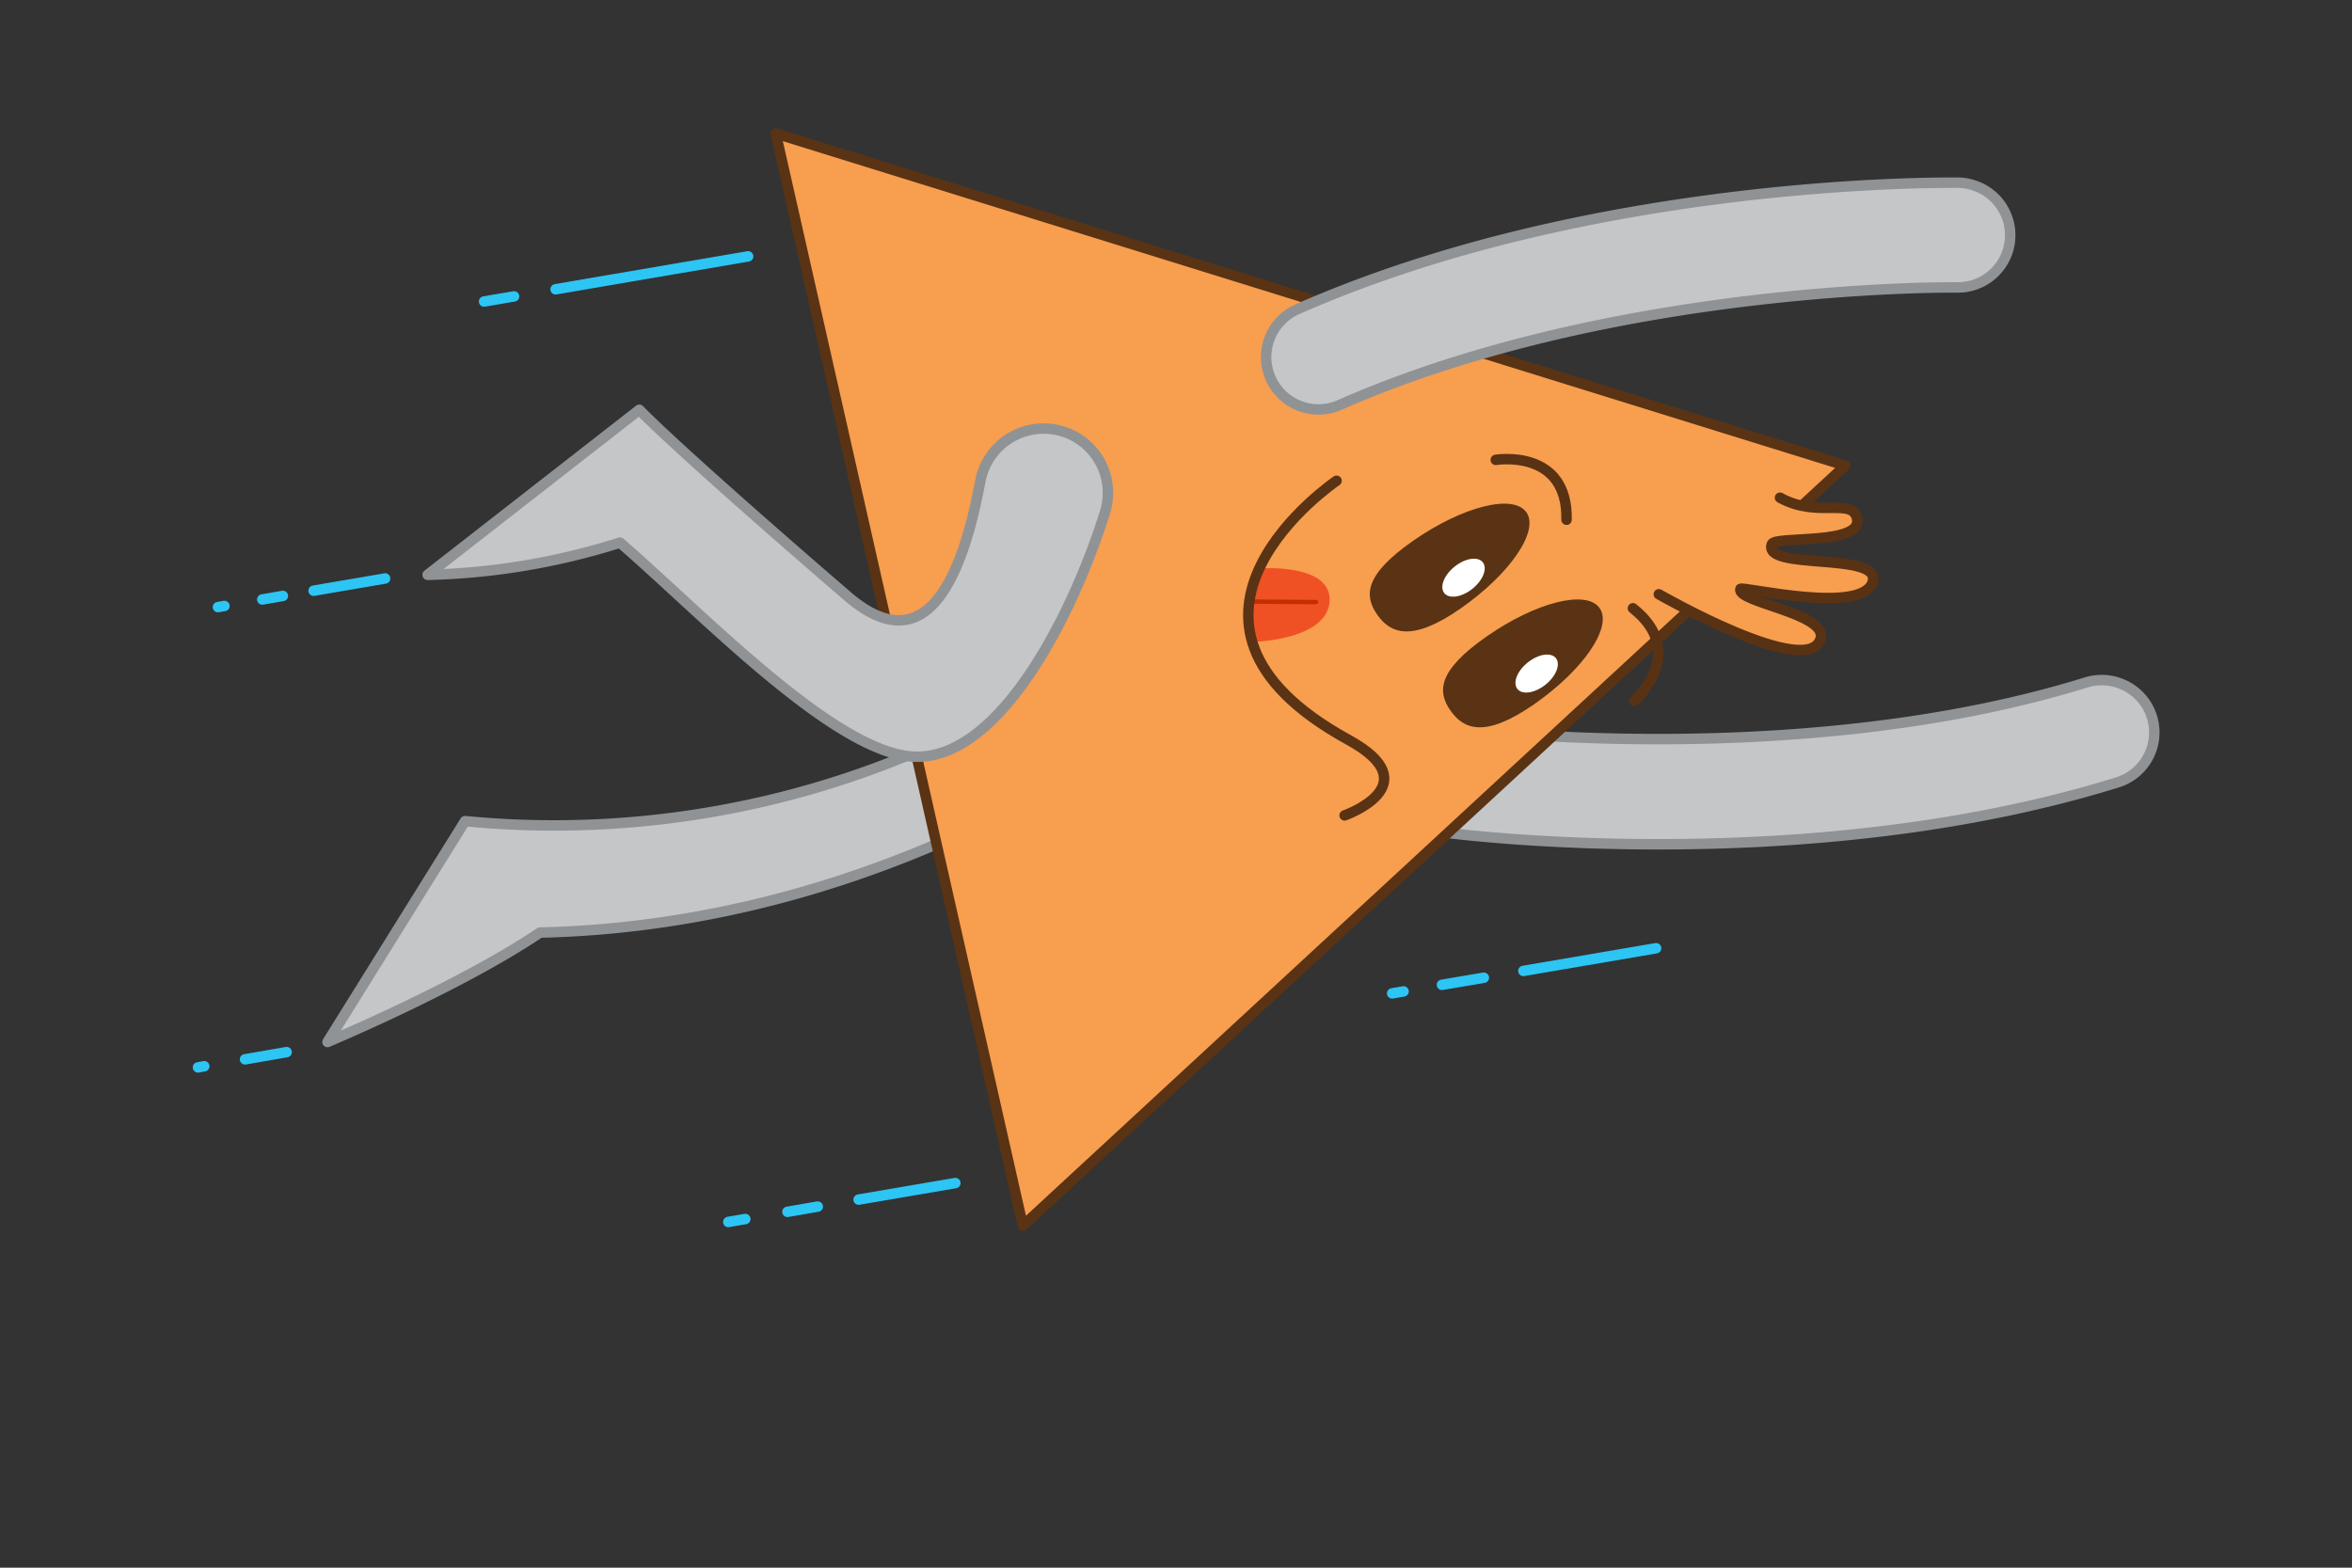 <svg data-name="Layer 1" xmlns="http://www.w3.org/2000/svg" viewBox="0 0 225 150"><rect x="0" y="0" width="225" height="150" fill="#333333" stroke="none"/><path d="M109.84 69.5C102 75 80.48 88.57 51.66 89.23 43.91 94.44 31.33 99.7 31.33 99.7l13.16-21.13a88.74 88.74 0 0 0 62.43-17.84M202.89 65.42a5.05 5.05 0 0 0-3.33-.12c-27.38 8.49-59.56 4.48-59.88 4.44a5 5 0 0 0-1.29 9.94c1.4.18 34.63 4.35 64.14-4.81a5 5 0 0 0 .36-9.45Z" style="stroke-linejoin:round;fill:#c5c6c8;stroke:#909395"/><path style="stroke:#593314;fill:#f89e4f;stroke-linejoin:round" d="m176.53 44.55-39.34 36.37-39.34 36.36-11.82-52.26-11.82-52.25 51.16 15.89 51.16 15.89z"/><path d="M189 17.8a5 5 0 0 0-1.7-.32c-1.41 0-34.9-.36-63.17 12.1a5 5 0 1 0 4 9.18c26.29-11.59 58.66-11.26 59-11.26a5 5 0 0 0 1.87-9.7ZM101.52 41.24a6.15 6.15 0 0 1 4.2 7.72c-2.85 9.24-10 24-18.46 23.43-7.63-.53-20.26-13.85-27.95-20.47A66 66 0 0 1 40.91 55l20.25-15.79c3.09 3.18 13.27 12.12 19.92 17.84 7.93 6.82 11.18-2.87 12.7-11a6.16 6.16 0 0 1 7.74-4.81Z" style="stroke-linejoin:round;fill:#c5c6c8;stroke:#909395"/><path d="M135.22 51.72c-4.72 3.28-4.73 5.28-3.48 7.08s3.29 2.7 8-.59 7.53-7.4 6.28-9.19-6.08-.58-10.8 2.7Z" style="fill:#593314"/><path d="M158.69 56.86s14.41 8.29 15.48 4.21c.63-2.4-8.07-3.44-7.68-4.72.1-.31 11.75 2.56 12.66-.7.81-2.9-10.58-1-9.65-3.59.29-.81 8.72.15 8.15-2.44-.46-2.07-3.79 0-7.37-2" style="stroke-linecap:round;stroke:#593214;fill:#f89e4f;stroke-linejoin:round"/><ellipse cx="140" cy="55.27" rx="2.36" ry="1.36" transform="rotate(-38.69 140.01 55.265)" style="fill:#fff"/><path d="M142.23 60.89c-4.72 3.29-4.73 5.29-3.48 7.09s3.28 2.69 8-.59 7.53-7.4 6.28-9.2-6.09-.58-10.8 2.7Z" style="fill:#593314"/><ellipse cx="147" cy="64.44" rx="2.36" ry="1.36" transform="rotate(-38.69 147.011 64.442)" style="fill:#fff"/><path d="M143.09 44s6.91-1.13 6.77 5.73M156.33 67.07s5.26-4.62-.12-8.87" style="fill:none;stroke-linecap:round;stroke:#593214;stroke-linejoin:round"/><path d="M119.85 61.42s7.05-.15 7.34-3.83-6.48-3.21-6.48-3.21-1.89 3.64-.86 7" style="fill:#f05124"/><path style="stroke:#c42f00;stroke-width:.42px;fill:none;stroke-linecap:round;stroke-linejoin:round" d="m119.69 57.56 6.2.05"/><path d="M127.86 46S108.13 59.35 129 70.79c7.89 4.33-.37 7.23-.37 7.23" style="fill:none;stroke-linecap:round;stroke:#593314;stroke-linejoin:round"/><path style="stroke:#2dc5f4;fill:none;stroke-linecap:round;stroke-linejoin:round" d="m58.87 26.7 12.7-2.17M53.15 27.68l5.72-.98M46.31 28.85l2.87-.49M145.73 92.9l12.7-2.17M137.94 94.23l4.01-.68M133.18 95.05l1.09-.19M23.44 101.36l3.98-.69M18.94 102.13l.6-.11M30 56.52l6.84-1.17M25.09 57.36l1.97-.34M20.85 58.09l.62-.11M82.14 114.78l9.25-1.58M75.33 115.95l2.9-.5M69.67 116.92l1.63-.28"/></svg>